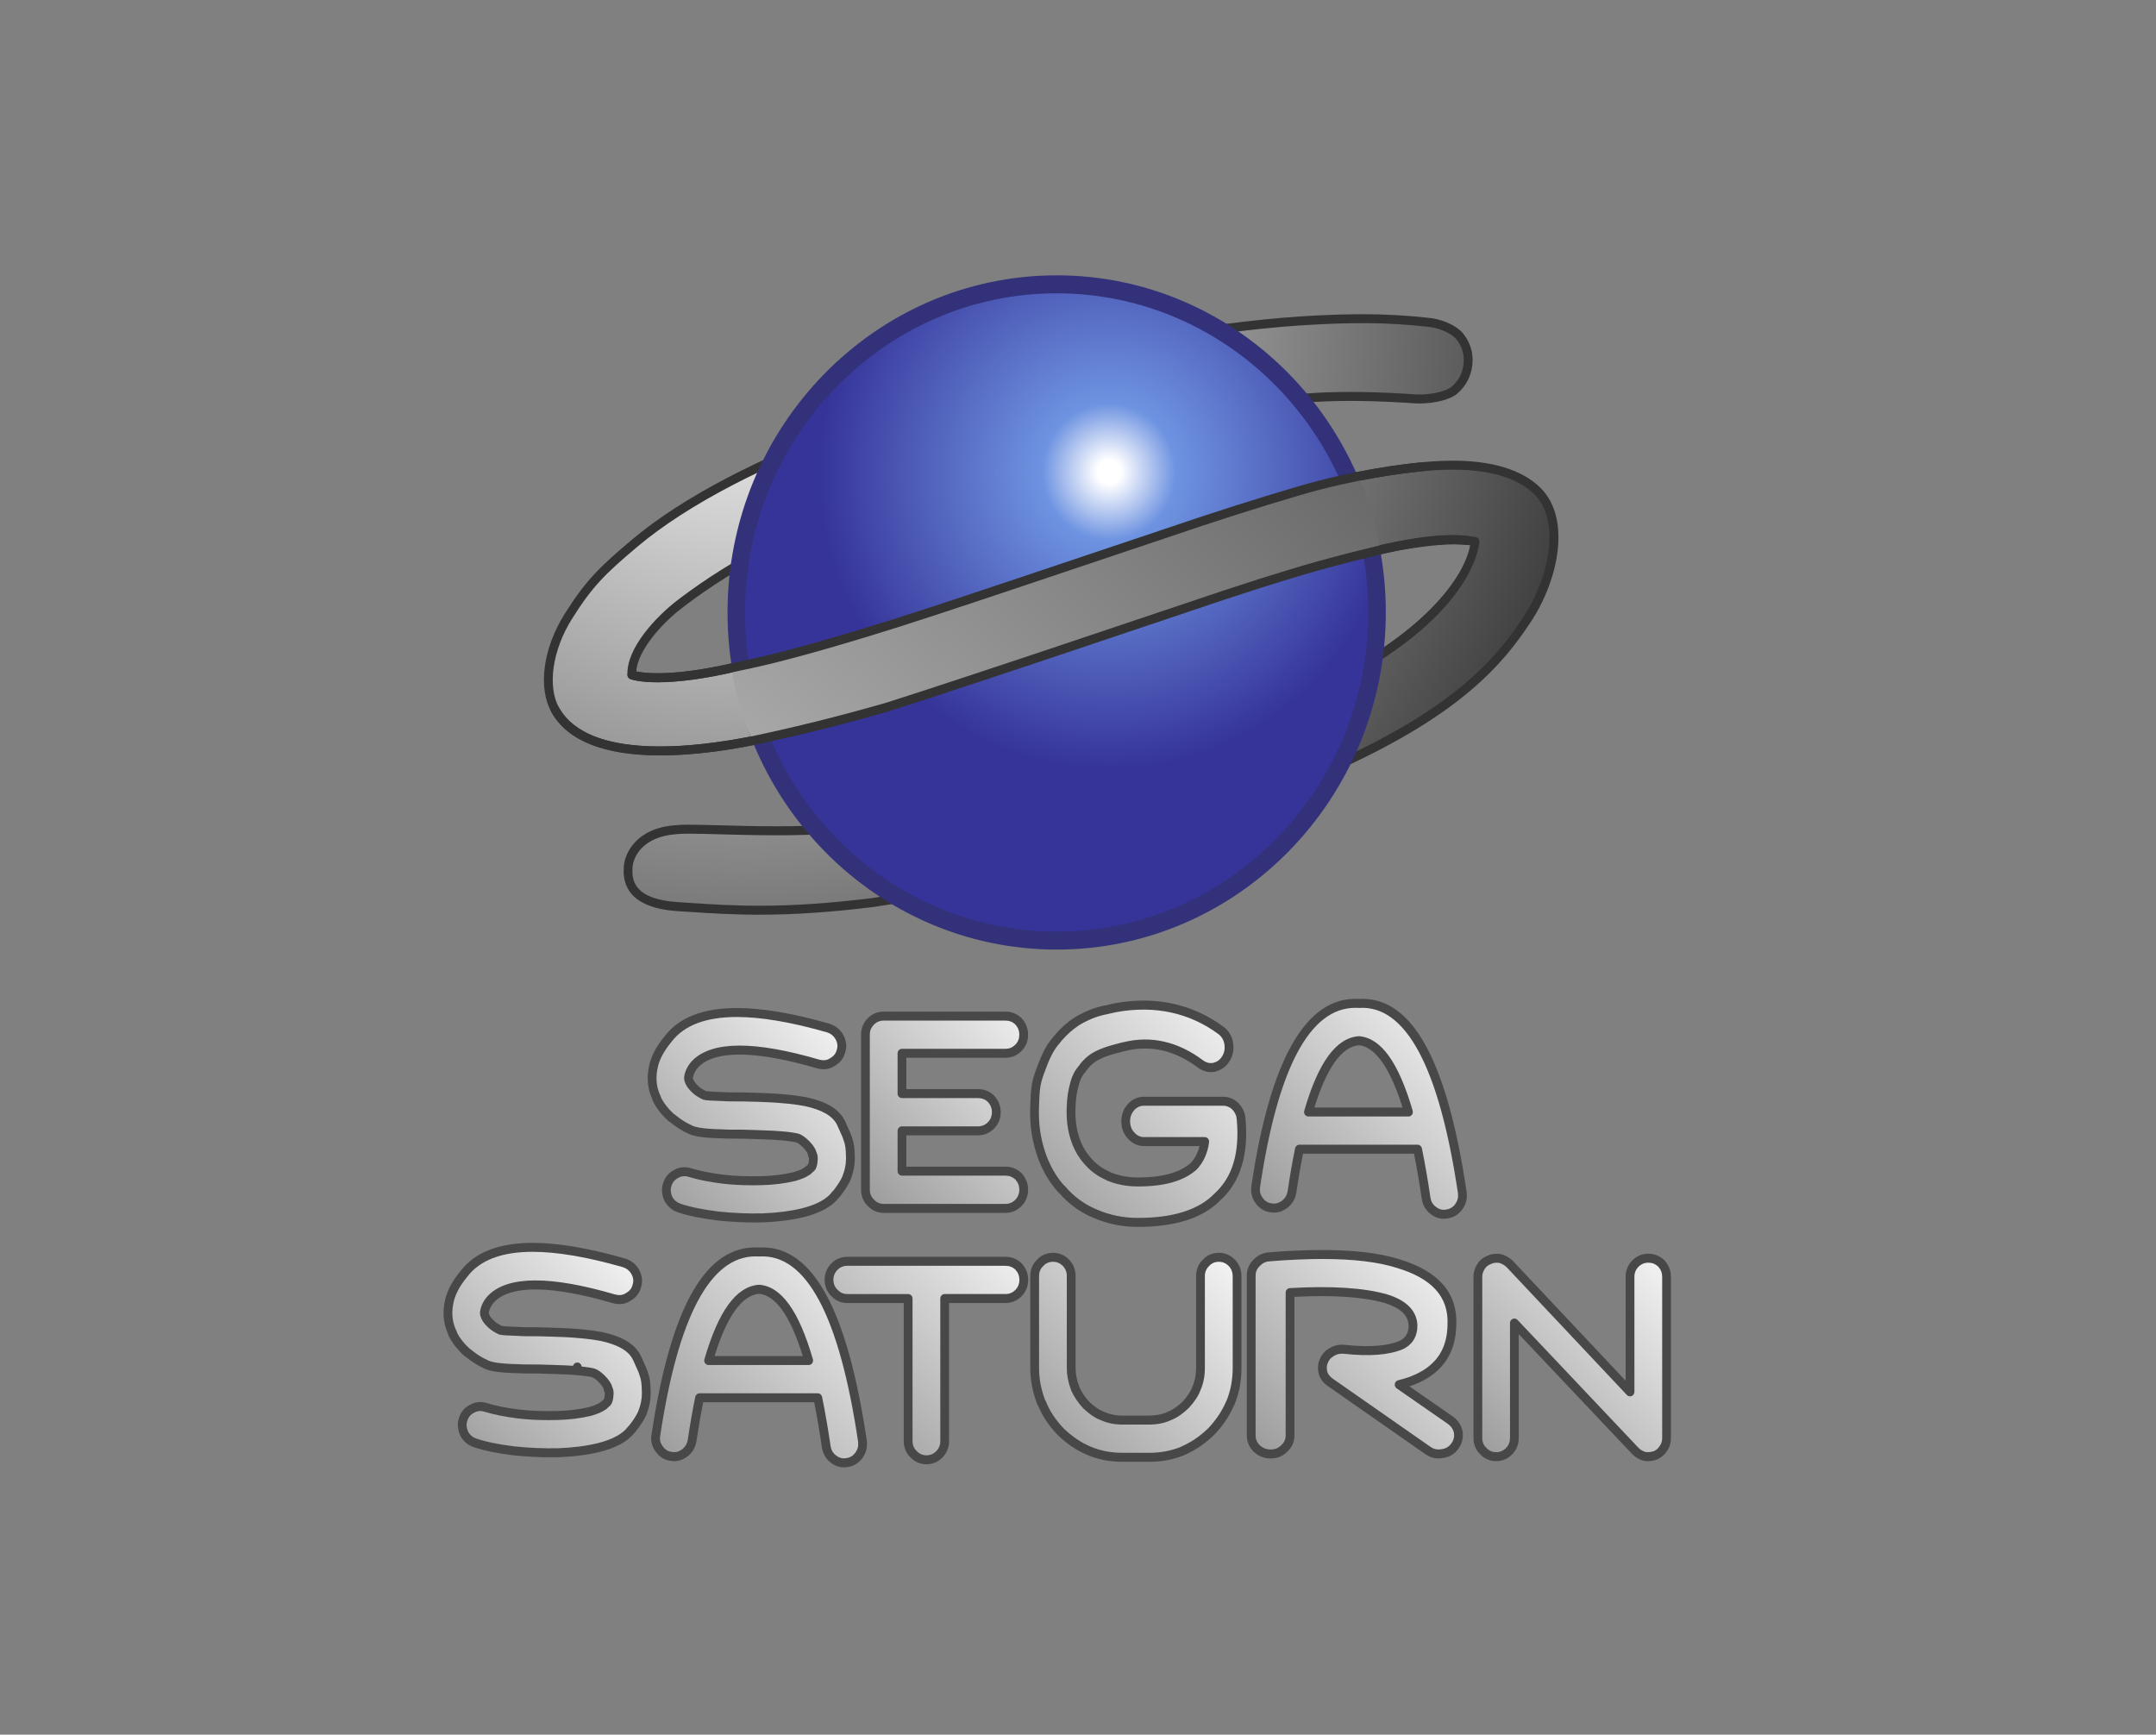 <?xml version="1.0" encoding="UTF-8" standalone="no"?>
<!-- Generator: Adobe Illustrator 16.0.3, SVG Export Plug-In . SVG Version: 6.00 Build 0)  -->

<svg
   xmlns:dc="http://purl.org/dc/elements/1.1/"
   xmlns:cc="http://creativecommons.org/ns#"
   xmlns:rdf="http://www.w3.org/1999/02/22-rdf-syntax-ns#"
   xmlns:svg="http://www.w3.org/2000/svg"
   xmlns="http://www.w3.org/2000/svg"
   xmlns:sodipodi="http://sodipodi.sourceforge.net/DTD/sodipodi-0.dtd"
   xmlns:inkscape="http://www.inkscape.org/namespaces/inkscape"
   version="1.1"
   x="0px"
   y="0px"
   width="218.322"
   height="175.671"
   viewBox="0 0 218.322 175.671"
   enable-background="new 0 0 210 200"
   xml:space="preserve"
   id="svg158"
   sodipodi:docname="saturn.svg"
   inkscape:version="0.92.4 (5da689c313, 2019-01-14)"><rect x="0" y="0" width="218.322" height="175.671" fill="#808080" stroke="none"/><defs
   id="defs162" /><sodipodi:namedview
   pagecolor="#ffffff"
   bordercolor="#666666"
   borderopacity="1"
   objecttolerance="10"
   gridtolerance="10"
   guidetolerance="10"
   inkscape:pageopacity="0"
   inkscape:pageshadow="2"
   inkscape:window-width="1487"
   inkscape:window-height="948"
   id="namedview160"
   showgrid="false"
   fit-margin-top="0"
   fit-margin-left="0"
   fit-margin-right="0"
   fit-margin-bottom="0"
   inkscape:zoom="1.18"
   inkscape:cx="-25.973795"
   inkscape:cy="95.145003"
   inkscape:window-x="95"
   inkscape:window-y="23"
   inkscape:window-maximized="0"
   inkscape:current-layer="svg158" />
<g
   id="Ebene_2_1_"
   transform="matrix(0.617,0,0,0.632,42.274,25.27)">
	
		<linearGradient
   id="SVGID_1_"
   gradientUnits="userSpaceOnUse"
   x1="38.648"
   y1="-351.041"
   x2="70.269"
   y2="-319.421"
   gradientTransform="matrix(1,0,0,-1,-0.135,-195.721)">
		<stop
   offset="0"
   style="stop-color:#999999"
   id="stop2" />
		<stop
   offset="0.98"
   style="stop-color:#F3F3F3"
   id="stop4" />
	</linearGradient>
	<path
   d="m 69.257,126.199 c -0.447,-0.744 -1.049,-1.191 -1.797,-1.439 -13.635,-3.826 -22.427,-3.277 -26.321,1.74 -1.4,1.641 -2.249,3.23 -2.499,4.869 -0.301,1.639 -0.101,3.18 0.647,4.672 h -0.05 c 0.551,1.141 1.399,2.184 2.499,3.129 h 0.05 c 0.899,0.744 1.847,1.342 2.946,1.84 0.748,0.396 2.499,0.645 5.294,0.693 0.551,0.051 1.6,0.051 3.197,0.051 1.399,0.051 2.499,0.051 3.297,0.1 h 0.05 c 2.499,0.051 5.033,0.293 5.846,0.545 0.809,0.254 2.233,1.728 2.344,2.39 0.115,0.655 0,0 0,0 0.15,0.396 0.301,0.502 0.158,1.508 -0.146,1.006 -0.455,0.826 -0.855,1.324 v -0.054 c -0.451,0.398 -1.199,0.695 -2.248,0.996 -1.497,0.351 -3.297,0.597 -5.395,0.646 -2.098,0.049 -4.196,0 -6.343,-0.248 -2.048,-0.25 -3.845,-0.6 -5.345,-1.045 -0.748,-0.246 -1.546,-0.197 -2.248,0.201 -0.748,0.348 -1.249,0.943 -1.497,1.738 -0.25,0.744 -0.15,1.539 0.197,2.283 0.401,0.694 1.002,1.19 1.75,1.442 1.797,0.594 3.945,0.989 6.443,1.291 2.449,0.248 4.843,0.348 7.242,0.297 2.599,-0.101 4.847,-0.396 6.694,-0.844 2.595,-0.648 4.396,-1.642 5.344,-2.933 h 0.05 c 0.798,-0.996 1.396,-1.893 1.747,-2.688 v -0.051 c 0.401,-0.99 0.601,-1.986 0.601,-3.027 v -0.102 c -0.05,-0.744 0.014,-1.834 -0.387,-2.879 -0.15,-0.545 -0.297,-0.847 -1.099,-2.582 -0.805,-1.73 -2.663,-2.838 -5.91,-3.531 h -0.05 c -1.597,-0.301 -3.895,-0.549 -6.841,-0.646 -0.848,-0.052 -1.998,-0.052 -3.497,-0.103 -1.497,0 -2.545,0 -3.097,-0.05 -1.597,-0.047 -2.646,-0.099 -3.046,-0.196 -0.551,-0.25 -1.049,-0.547 -1.45,-0.896 -0.447,-0.397 -0.798,-0.795 -0.999,-1.19 v -0.05 c -0.201,-0.297 -0.251,-0.646 -0.15,-0.996 0.15,-0.646 0.501,-1.338 1.149,-1.985 2.996,-2.881 9.69,-2.881 20.129,0.101 0.802,0.197 1.55,0.149 2.248,-0.297 0.752,-0.396 1.25,-0.994 1.45,-1.789 0.254,-0.741 0.154,-1.489 -0.248,-2.235 z"
   id="path7"
   inkscape:connector-curvature="0"
   style="fill:url(#SVGID_1_)" />
	
		<linearGradient
   id="SVGID_2_"
   gradientUnits="userSpaceOnUse"
   x1="4.554"
   y1="-389.258"
   x2="36.771"
   y2="-357.041"
   gradientTransform="matrix(1,0,0,-1,-0.135,-195.721)">
		<stop
   offset="0"
   style="stop-color:#999999"
   id="stop9" />
		<stop
   offset="0.98"
   style="stop-color:#F3F3F3"
   id="stop11" />
	</linearGradient>
	<path
   d="m 35.751,163.83 c -0.447,-0.744 -1.049,-1.191 -1.797,-1.439 -13.635,-3.826 -22.427,-3.279 -26.322,1.74 -1.399,1.639 -2.248,3.229 -2.499,4.869 -0.301,1.639 -0.1,3.178 0.648,4.67 h -0.05 c 0.551,1.143 1.4,2.184 2.499,3.129 h 0.05 c 0.898,0.744 1.847,1.342 2.946,1.84 0.748,0.398 2.499,0.646 5.294,0.695 0.552,0.049 1.601,0.049 3.197,0.049 1.4,0.051 2.499,0.051 3.297,0.102 h 0.05 c 2.499,0.052 5.033,0.293 5.846,0.543 0.809,0.257 2.234,1.729 2.345,2.392 0.115,0.658 0,0 0,0 0.15,0.396 0.301,0.5 0.157,1.506 -0.146,1.011 -0.455,0.828 -0.855,1.326 V 185.2 c -0.451,0.396 -1.2,0.69 -2.249,0.993 -1.496,0.349 -3.297,0.597 -5.395,0.646 -2.098,0.054 -4.195,0 -6.343,-0.246 -2.047,-0.25 -3.844,-0.598 -5.344,-1.045 -0.749,-0.248 -1.546,-0.194 -2.248,0.199 -0.749,0.351 -1.25,0.942 -1.497,1.737 -0.25,0.744 -0.15,1.539 0.197,2.283 0.401,0.695 1.002,1.193 1.75,1.443 1.797,0.594 3.945,0.992 6.444,1.293 2.448,0.246 4.843,0.348 7.242,0.297 2.599,-0.1 4.847,-0.398 6.694,-0.846 2.595,-0.648 4.396,-1.639 5.345,-2.932 h 0.05 c 0.798,-0.994 1.396,-1.892 1.747,-2.687 v -0.051 c 0.401,-0.992 0.602,-1.985 0.602,-3.029 v -0.1 c -0.05,-0.744 0.014,-1.832 -0.387,-2.88 -0.15,-0.545 -0.297,-0.846 -1.099,-2.579 -0.806,-1.732 -2.663,-2.841 -5.91,-3.533 h -0.05 c -1.597,-0.301 -3.895,-0.547 -6.841,-0.646 -0.849,-0.049 -1.998,-0.049 -3.498,-0.103 -1.496,0 -2.545,0 -3.096,-0.051 -1.597,-0.045 -2.646,-0.099 -3.046,-0.195 -0.552,-0.252 -1.049,-0.549 -1.45,-0.896 -0.448,-0.396 -0.798,-0.795 -0.999,-1.19 v -0.051 c -0.201,-0.298 -0.25,-0.646 -0.15,-0.994 0.15,-0.646 0.501,-1.34 1.149,-1.985 2.996,-2.884 9.69,-2.884 20.128,0.102 0.802,0.195 1.55,0.148 2.248,-0.299 0.752,-0.396 1.25,-0.996 1.45,-1.791 0.251,-0.742 0.151,-1.49 -0.25,-2.234 z"
   id="path14"
   inkscape:connector-curvature="0"
   style="fill:url(#SVGID_2_)" />
	
		<linearGradient
   id="SVGID_3_"
   gradientUnits="userSpaceOnUse"
   x1="72.241"
   y1="-348.364"
   x2="103.026"
   y2="-317.578"
   gradientTransform="matrix(1,0,0,-1,-0.135,-195.721)">
		<stop
   offset="0"
   style="stop-color:#999999"
   id="stop16" />
		<stop
   offset="0.98"
   style="stop-color:#F3F3F3"
   id="stop18" />
	</linearGradient>
	<path
   d="m 98.647,123.68 c -0.602,-0.547 -1.299,-0.846 -2.148,-0.846 H 76.517 c -0.798,0 -1.546,0.299 -2.098,0.846 -0.598,0.594 -0.898,1.293 -0.898,2.137 v 24.847 c 0,0.795 0.301,1.543 0.898,2.088 0.551,0.601 1.299,0.896 2.098,0.896 h 19.982 c 0.849,0 1.546,-0.297 2.148,-0.896 0.548,-0.545 0.849,-1.293 0.849,-2.088 0,-0.847 -0.301,-1.539 -0.849,-2.14 -0.602,-0.545 -1.299,-0.846 -2.148,-0.846 H 79.517 v -6.457 h 12.486 c 0.849,0 1.546,-0.297 2.148,-0.895 0.547,-0.549 0.849,-1.293 0.849,-2.088 0,-0.844 -0.301,-1.539 -0.849,-2.137 -0.602,-0.552 -1.299,-0.849 -2.148,-0.849 H 79.517 v -6.457 h 16.982 c 0.849,0 1.546,-0.301 2.148,-0.896 0.548,-0.549 0.849,-1.24 0.849,-2.088 0,-0.838 -0.301,-1.538 -0.849,-2.131 z"
   id="path21"
   inkscape:connector-curvature="0"
   style="fill:url(#SVGID_3_)" />
	
		<linearGradient
   id="SVGID_4_"
   gradientUnits="userSpaceOnUse"
   x1="101.514"
   y1="-351.625"
   x2="135.4"
   y2="-317.74"
   gradientTransform="matrix(1,0,0,-1,-0.135,-195.721)">
		<stop
   offset="0"
   style="stop-color:#999999"
   id="stop23" />
		<stop
   offset="0.98"
   style="stop-color:#F3F3F3"
   id="stop25" />
	</linearGradient>
	<path
   d="m 133.141,127.195 c -0.147,-0.863 -0.598,-1.563 -1.244,-2.047 -5.482,-3.938 -11.492,-4.687 -17.301,-3.666 -2.291,0.537 -3.033,0.483 -5.535,1.725 -2.498,1.236 -4.239,3.533 -4.239,3.533 -1.195,1.297 -1.843,2.879 -2.642,4.977 -0.799,2.098 -0.795,3.139 -0.895,5.727 -0.1,2.591 0.247,4.966 0.995,7.228 0.748,2.269 1.894,4.267 3.441,5.938 v -0.058 c 1.495,1.729 3.34,3.072 5.483,3.937 2.144,0.918 4.487,1.404 7.028,1.404 5.98,0 10.322,-1.353 13.014,-4.047 3.141,-2.75 4.436,-6.9 3.938,-12.455 -0.05,-0.863 -0.396,-1.515 -0.947,-2.104 -0.598,-0.541 -1.244,-0.812 -2.045,-0.812 H 119.23 c -0.795,0 -1.543,0.32 -2.098,0.916 -0.598,0.646 -0.896,1.398 -0.896,2.318 0,0.863 0.299,1.672 0.896,2.264 0.555,0.646 1.303,0.969 2.098,0.969 h 9.973 c -0.2,1.619 -0.85,2.972 -1.848,3.992 -1.943,1.672 -4.982,2.48 -9.121,2.48 -1.746,0 -3.393,-0.322 -4.836,-0.916 l -0.051,-0.053 c -1.298,-0.541 -2.393,-1.297 -3.342,-2.375 -0.945,-1.023 -1.646,-2.266 -2.094,-3.611 -0.498,-1.457 -0.698,-3.074 -0.646,-4.801 0.049,-1.832 0.25,-2.828 0.596,-4.066 0.252,-0.92 0.648,-1.672 1.197,-2.266 0,0 0.893,-1.385 2.396,-2.133 1.504,-0.752 2.592,-0.971 4.437,-1.457 h 0.051 c 4.39,-1.078 8.576,-0.162 12.615,2.803 0.695,0.486 1.443,0.646 2.238,0.486 0.801,-0.215 1.446,-0.648 1.896,-1.402 0.45,-0.699 0.6,-1.508 0.45,-2.428 z"
   id="path28"
   inkscape:connector-curvature="0"
   style="fill:url(#SVGID_4_)" />
	
		<linearGradient
   id="SVGID_5_"
   gradientUnits="userSpaceOnUse"
   x1="140.53"
   y1="-352.938"
   x2="173.705"
   y2="-319.764"
   gradientTransform="matrix(1,0,0,-1,-0.135,-195.721)">
		<stop
   offset="0"
   style="stop-color:#999999"
   id="stop30" />
		<stop
   offset="0.98"
   style="stop-color:#F3F3F3"
   id="stop32" />
	</linearGradient>
	<path
   d="m 170.887,153.406 c 0.5,-0.695 0.696,-1.389 0.598,-2.234 -3.146,-20.723 -8.789,-30.861 -16.98,-30.363 -8.188,-0.498 -13.886,9.293 -16.934,29.367 -0.102,0.795 0.052,1.541 0.553,2.189 0.498,0.693 1.146,1.09 1.945,1.191 0.801,0.146 1.549,-0.054 2.248,-0.552 0.647,-0.496 1.051,-1.141 1.199,-1.938 0.375,-2.493 0.787,-4.797 1.23,-6.907 h 0.016 19.377 c 0.504,2.389 0.973,5.021 1.402,7.897 0.15,0.795 0.501,1.443 1.199,1.941 0.646,0.498 1.398,0.693 2.197,0.543 0.799,-0.089 1.448,-0.485 1.95,-1.134 z M 146.23,138.203 c 2.186,-7.354 4.951,-11.162 8.271,-11.43 3.22,0.264 5.953,4.076 8.144,11.43 z"
   id="path35"
   inkscape:connector-curvature="0"
   style="fill:url(#SVGID_5_)" />
	
		<linearGradient
   id="SVGID_6_"
   gradientUnits="userSpaceOnUse"
   x1="41.659"
   y1="-393.193"
   x2="76.502"
   y2="-358.351"
   gradientTransform="matrix(1,0,0,-1,-0.135,-195.721)">
		<stop
   offset="0"
   style="stop-color:#999999"
   id="stop37" />
		<stop
   offset="0.98"
   style="stop-color:#F3F3F3"
   id="stop39" />
	</linearGradient>
	<path
   d="m 43.867,192.836 c 0.651,-0.498 1.052,-1.145 1.199,-1.939 0.379,-2.492 0.791,-4.797 1.231,-6.903 h 19.398 c 0.505,2.389 0.97,5.021 1.399,7.897 0.15,0.795 0.498,1.443 1.199,1.938 0.648,0.496 1.396,0.696 2.198,0.547 0.798,-0.101 1.446,-0.498 1.947,-1.142 0.498,-0.698 0.698,-1.395 0.598,-2.237 -3.146,-20.72 -8.792,-30.856 -16.982,-30.358 -8.19,-0.498 -13.835,9.293 -16.932,29.366 -0.15,0.795 0.05,1.539 0.548,2.187 0.501,0.697 1.149,1.096 1.951,1.19 0.85,0.149 1.547,-0.048 2.246,-0.546 z m 3.916,-14.809 c 2.188,-7.353 4.955,-11.158 8.273,-11.426 3.25,0.26 5.975,4.073 8.151,11.426 z"
   id="path42"
   inkscape:connector-curvature="0"
   style="fill:url(#SVGID_6_)" />
	
		<linearGradient
   id="SVGID_7_"
   gradientUnits="userSpaceOnUse"
   x1="65.561"
   y1="-385.356"
   x2="98.136"
   y2="-352.78"
   gradientTransform="matrix(1,0,0,-1,-0.135,-195.721)">
		<stop
   offset="0"
   style="stop-color:#999999"
   id="stop44" />
		<stop
   offset="0.98"
   style="stop-color:#F3F3F3"
   id="stop46" />
	</linearGradient>
	<path
   d="m 98.661,162.971 c -0.598,-0.545 -1.299,-0.844 -2.147,-0.844 H 70.542 c -0.802,0 -1.55,0.299 -2.101,0.844 -0.598,0.598 -0.898,1.293 -0.898,2.137 0,0.795 0.301,1.539 0.898,2.088 0.551,0.601 1.299,0.896 2.101,0.896 h 9.988 v 22.854 c 0,0.798 0.3,1.543 0.898,2.091 0.551,0.598 1.299,0.896 2.098,0.896 0.852,0 1.55,-0.299 2.147,-0.896 0.552,-0.548 0.853,-1.293 0.853,-2.091 V 168.09 h 9.987 c 0.848,0 1.55,-0.297 2.147,-0.895 0.551,-0.549 0.849,-1.293 0.849,-2.088 0.001,-0.843 -0.297,-1.539 -0.848,-2.136 z"
   id="path49"
   inkscape:connector-curvature="0"
   style="fill:url(#SVGID_7_)" />
	
		<linearGradient
   id="SVGID_8_"
   gradientUnits="userSpaceOnUse"
   x1="99.602"
   y1="-388.375"
   x2="132.537"
   y2="-355.441"
   gradientTransform="matrix(1,0,0,-1,-0.135,-195.721)">
		<stop
   offset="0"
   style="stop-color:#999999"
   id="stop51" />
		<stop
   offset="0.98"
   style="stop-color:#F3F3F3"
   id="stop53" />
	</linearGradient>
	<path
   d="m 133.656,162.377 c -0.598,-0.598 -1.297,-0.895 -2.147,-0.895 -0.799,0 -1.547,0.297 -2.098,0.895 -0.599,0.543 -0.899,1.291 -0.899,2.086 v 14.756 c 0,1.146 -0.199,2.238 -0.646,3.232 -0.4,1.041 -1.05,1.887 -1.802,2.682 -0.799,0.744 -1.646,1.393 -2.694,1.789 -0.998,0.447 -2.099,0.645 -3.247,0.645 h -4.445 c -1.148,0 -2.197,-0.194 -3.246,-0.645 -1.05,-0.396 -1.896,-1.045 -2.695,-1.789 -0.752,-0.795 -1.351,-1.641 -1.801,-2.635 v -0.047 c -0.396,-0.994 -0.646,-2.086 -0.646,-3.232 v -14.756 c 0,-0.795 -0.302,-1.543 -0.851,-2.086 -0.603,-0.598 -1.297,-0.895 -2.146,-0.895 -0.798,0 -1.55,0.297 -2.098,0.895 -0.602,0.543 -0.898,1.291 -0.898,2.086 v 14.756 c 0,1.941 0.397,3.777 1.099,5.566 h 0.05 c 0.698,1.74 1.747,3.229 3.046,4.572 1.347,1.291 2.847,2.334 4.593,3.082 1.751,0.744 3.599,1.092 5.597,1.092 h 4.444 c 1.998,0 3.847,-0.348 5.646,-1.092 h -0.051 c 1.746,-0.748 3.246,-1.791 4.598,-3.082 1.295,-1.344 2.346,-2.832 3.097,-4.572 v 0.051 c 0.748,-1.791 1.101,-3.627 1.101,-5.617 v -14.756 c -0.009,-0.795 -0.309,-1.543 -0.861,-2.086 z"
   id="path56"
   inkscape:connector-curvature="0"
   style="fill:url(#SVGID_8_)" />
	
		<linearGradient
   id="SVGID_9_"
   gradientUnits="userSpaceOnUse"
   x1="137.097"
   y1="-389.829"
   x2="170.267"
   y2="-356.659"
   gradientTransform="matrix(1,0,0,-1,-0.135,-195.721)">
		<stop
   offset="0"
   style="stop-color:#999999"
   id="stop58" />
		<stop
   offset="0.98"
   style="stop-color:#F3F3F3"
   id="stop60" />
	</linearGradient>
	<path
   d="m 137.684,162.406 c -0.529,0.543 -0.849,1.184 -0.849,1.971 v 25.664 c 0,0.787 0.319,1.527 0.901,2.072 0.639,0.59 1.437,0.887 2.285,0.887 0.902,0 1.646,-0.297 2.23,-0.887 0.641,-0.545 0.956,-1.285 0.956,-2.072 v -22.9 c 6.854,-0.393 12.108,-0.047 15.772,0.988 2.763,0.838 4.25,2.219 4.406,4.145 0.055,1.529 -0.582,2.617 -1.91,3.261 -2.127,0.889 -5.26,1.135 -9.398,0.688 -0.744,-0.051 -1.383,0.051 -2.021,0.443 -0.638,0.344 -1.063,0.838 -1.328,1.482 -0.266,0.592 -0.266,1.229 -0.104,1.873 0.211,0.645 0.64,1.135 1.224,1.528 l 15.937,10.857 c 0.69,0.487 1.485,0.688 2.338,0.541 0.901,-0.101 1.593,-0.494 2.123,-1.188 0.479,-0.641 0.69,-1.381 0.587,-2.17 -0.161,-0.84 -0.587,-1.479 -1.277,-1.975 l -8.445,-5.725 c 1.224,-0.293 2.283,-0.644 3.188,-1.084 3.612,-1.683 5.42,-4.539 5.476,-8.539 0.211,-4.734 -2.766,-7.992 -8.815,-9.771 -4.729,-1.479 -11.796,-1.826 -21.196,-1.084 -0.802,0.056 -1.493,0.4 -2.08,0.995 z"
   id="path63"
   inkscape:connector-curvature="0"
   style="fill:url(#SVGID_9_)" />
	
		<linearGradient
   id="SVGID_10_"
   gradientUnits="userSpaceOnUse"
   x1="173.346"
   y1="-389.562"
   x2="205.561"
   y2="-357.347"
   gradientTransform="matrix(1,0,0,-1,-0.135,-195.721)">
		<stop
   offset="0"
   style="stop-color:#999999"
   id="stop65" />
		<stop
   offset="0.98"
   style="stop-color:#F3F3F3"
   id="stop67" />
	</linearGradient>
	<path
   d="m 174.58,162.92 c -0.352,0.498 -0.548,1.047 -0.548,1.689 v 25.84 c 0,0.797 0.297,1.543 0.897,2.086 0.549,0.598 1.297,0.895 2.098,0.895 0.85,0 1.547,-0.297 2.146,-0.895 0.55,-0.543 0.851,-1.289 0.851,-2.086 v -18.432 l 19.828,20.471 c 0.451,0.445 0.946,0.746 1.551,0.893 0.598,0.1 1.146,0.049 1.746,-0.146 0.552,-0.252 0.998,-0.598 1.351,-1.143 0.351,-0.498 0.501,-1.045 0.501,-1.643 v -25.84 c 0,-0.844 -0.301,-1.539 -0.854,-2.137 -0.599,-0.543 -1.295,-0.847 -2.146,-0.847 -0.798,0 -1.546,0.304 -2.098,0.847 -0.598,0.598 -0.898,1.293 -0.898,2.137 v 18.436 l -19.777,-20.521 c -0.451,-0.396 -0.949,-0.692 -1.551,-0.846 -0.598,-0.096 -1.199,-0.049 -1.746,0.201 -0.553,0.197 -1.05,0.547 -1.351,1.041 z"
   id="path70"
   inkscape:connector-curvature="0"
   style="fill:url(#SVGID_10_)" />
</g>
<g
   id="Ebene_1"
   transform="matrix(0.617,0,0,0.632,42.274,25.27)">
	<title
   id="title73">Sega Saturn Logo</title>
	
		<radialGradient
   id="SVGID_11_"
   cx="53.545"
   cy="190.996"
   r="186.552"
   gradientTransform="matrix(1,0,0,-1,-0.045,199.76)"
   gradientUnits="userSpaceOnUse">
		<stop
   offset="0"
   style="stop-color:#FFFFFF"
   id="stop75" />
		<stop
   offset="1"
   style="stop-color:#000000"
   id="stop77" />
	</radialGradient>
	<path
   d="m 42.914,56.914 c 3.523,-2.664 8.559,-5.978 14.33,-8.867 5.774,-3.093 12.271,-5.875 19.488,-8.659 v 0.104 c 7.113,-2.681 14.638,-5.155 22.474,-7.32 7.94,-2.27 15.772,-4.124 23.608,-5.463 7.938,-1.546 15.564,-2.477 22.785,-2.889 7.424,-0.619 15.885,-0.042 18.018,0.104 2.133,0.146 5.178,-0.308 6.517,-1.339 1.343,-1.134 2.062,-2.477 2.269,-4.124 0.207,-1.754 -0.309,-3.3 -1.338,-4.539 -1.135,-1.339 -3.607,-2.162 -5.258,-2.266 -6.601,-0.723 -12.888,-0.723 -21.031,-0.208 -7.633,0.516 -15.674,1.546 -24.229,3.093 -8.146,1.443 -16.395,3.404 -24.642,5.67 -8.248,2.27 -16.08,4.847 -23.504,7.628 -7.732,2.993 -16.088,6.778 -20.827,9.178 -4.739,2.4 -10.844,5.846 -16.004,10.102 -5.16,4.256 -7.345,6.29 -10.801,11.648 -3.456,5.358 -4.25,11.431 -2.121,15.07 5.478,9.365 25.01,6.296 32.434,4.853 5.978,-1.235 13.298,-2.914 22.062,-5.386 6.39,-1.958 14.537,-4.535 24.432,-7.836 l 24.537,-8.04 c 8.969,-2.989 16.287,-5.259 21.96,-6.805 6.907,-2.062 19.178,-4.985 25.491,-3.841 -0.315,3.957 -5.229,14.552 -27.146,24.356 -8.146,3.712 -17.215,7.116 -27.217,10.413 H 119.1 c -7.729,2.474 -15.667,4.64 -23.813,6.598 -7.939,1.858 -15.364,3.197 -22.477,4.332 l 0.104,-0.104 c -11.187,1.561 -27.276,0.172 -30.454,0.588 -6.292,0.401 -7.823,4.363 -7.89,6.083 -0.067,1.712 -0.152,5.733 8.228,6.253 8.38,0.52 16.205,1.215 31.87,-0.656 9.722,-1.433 15.257,-2.576 23.401,-4.432 h 0.104 c 8.456,-2.062 16.703,-4.332 24.744,-6.909 10.517,-3.297 20.104,-7.009 28.658,-10.925 19.233,-8.627 26.157,-16.514 30.666,-23.292 4.509,-6.778 6.151,-16.094 1.476,-20.469 -5.357,-5.012 -15.549,-4.117 -19.05,-3.784 -5.002,0.477 -12.472,1.669 -19.996,3.832 -5.772,1.65 -13.198,3.919 -22.478,7.013 l -24.535,8.04 c -9.794,3.197 -17.734,5.774 -24.02,7.628 -8.352,2.478 -15.26,4.332 -21.035,5.466 C 39.42,69.848 35.181,68.15 35.181,68.15 35,64.375 39.391,59.578 42.914,56.914 Z"
   id="path80"
   inkscape:connector-curvature="0"
   style="fill:url(#SVGID_11_)" />
	<path
   d="m 56.123,106.589 c -4.398,0 -8.139,-0.237 -11.755,-0.468 l -1.614,-0.102 c -9.154,-0.567 -8.965,-5.41 -8.903,-7 0.084,-2.159 1.983,-6.354 8.563,-6.773 0.41,-0.055 1.1,-0.083 2.123,-0.083 1.301,0 3.019,0.045 5.01,0.098 2.667,0.07 5.984,0.158 9.377,0.158 5.704,0 10.247,-0.247 13.89,-0.755 0.117,-0.016 0.231,-0.003 0.337,0.033 8.284,-1.33 15.277,-2.683 21.972,-4.25 8.621,-2.072 16.395,-4.226 23.757,-6.583 0.067,-0.021 0.138,-0.033 0.207,-0.034 10.552,-3.481 19.396,-6.867 27.034,-10.348 19.393,-8.675 25.777,-18.283 26.639,-23.096 -0.746,-0.094 -1.594,-0.142 -2.523,-0.142 -6.143,0 -15.368,2.101 -21.957,4.068 -5.611,1.529 -12.986,3.815 -21.938,6.798 L 101.8,66.152 c -8.539,2.849 -16.765,5.487 -24.445,7.841 -7.42,2.093 -14.653,3.858 -22.127,5.402 -5.704,1.109 -10.877,1.67 -15.384,1.67 -9.158,0 -15.153,-2.31 -17.817,-6.865 -2.295,-3.923 -1.437,-10.282 2.138,-15.823 3.505,-5.435 5.787,-7.556 10.948,-11.813 4.203,-3.467 9.632,-6.895 16.137,-10.189 4.52,-2.289 12.985,-6.146 20.892,-9.207 7.77,-2.91 15.698,-5.483 23.573,-7.651 9.016,-2.478 17.098,-4.337 24.707,-5.685 8.674,-1.568 16.626,-2.583 24.307,-3.102 3.887,-0.246 7.246,-0.365 10.271,-0.365 3.788,0 7.35,0.188 10.887,0.576 1.823,0.114 4.475,1.036 5.729,2.516 1.207,1.453 1.726,3.211 1.504,5.089 -0.232,1.855 -1.057,3.355 -2.52,4.59 -1.584,1.221 -4.847,1.658 -7.029,1.507 -1.385,-0.095 -5.592,-0.383 -10.432,-0.383 -2.748,0 -5.265,0.094 -7.479,0.278 -7.449,0.426 -15.083,1.394 -22.707,2.878 -7.516,1.285 -15.213,3.066 -23.548,5.449 -7.573,2.092 -15.113,4.548 -22.418,7.302 -0.118,0.044 -0.245,0.058 -0.366,0.038 -7.889,3.054 -13.946,5.752 -19.036,8.478 -6.67,3.34 -11.781,6.951 -14.236,8.807 -3.511,2.655 -7.212,6.863 -7.441,10.116 0.567,0.125 1.689,0.299 3.514,0.299 3.475,0 7.856,-0.604 13.021,-1.792 5.342,-1.049 11.809,-2.73 20.992,-5.455 6.249,-1.843 14.224,-4.431 24.001,-7.623 l 24.535,-8.039 c 8.205,-2.736 15.777,-5.099 22.504,-7.021 9.102,-2.616 17.105,-3.568 20.125,-3.856 0.971,-0.092 2.986,-0.284 5.303,-0.284 6.474,0 11.287,1.433 14.309,4.259 5.148,4.818 3.139,14.619 -1.368,21.394 -4.756,7.149 -11.8,14.951 -30.971,23.55 -8.944,4.095 -18.614,7.782 -28.737,10.956 -7.697,2.467 -15.809,4.731 -24.79,6.921 -0.056,0.015 -0.113,0.021 -0.17,0.021 H 98.15 c -8.423,1.92 -13.816,3.017 -23.377,4.424 -7.044,0.838 -12.964,1.229 -18.65,1.229 z M 44.537,93.603 c -0.946,0 -1.595,0.025 -1.984,0.076 -5.603,0.359 -7.197,3.687 -7.264,5.397 -0.063,1.631 -0.196,5.025 7.553,5.506 l 1.616,0.104 c 3.594,0.229 7.311,0.465 11.664,0.465 5.628,0 11.494,-0.389 18.46,-1.221 9.524,-1.402 14.896,-2.498 23.326,-4.419 0.053,-0.012 0.106,-0.018 0.16,-0.018 h 0.018 c 8.915,-2.175 16.965,-4.424 24.611,-6.874 10.07,-3.158 19.684,-6.822 28.578,-10.895 18.844,-8.452 25.729,-16.066 30.365,-23.036 4.237,-6.37 5.988,-15.422 1.584,-19.544 -2.746,-2.568 -7.229,-3.871 -13.324,-3.871 -2.248,0 -4.219,0.188 -5.166,0.278 -2.979,0.284 -10.879,1.224 -19.864,3.807 -6.707,1.917 -14.261,4.273 -22.449,7.004 l -24.539,8.041 c -9.789,3.196 -17.774,5.787 -24.041,7.635 -9.227,2.738 -15.735,4.429 -21.1,5.482 -5.248,1.208 -9.738,1.824 -13.321,1.824 -3.107,0 -4.373,-0.471 -4.507,-0.525 -0.261,-0.105 -0.438,-0.353 -0.451,-0.634 -0.211,-4.404 4.94,-9.518 8.018,-11.845 2.494,-1.886 7.686,-5.555 14.442,-8.937 5.205,-2.788 11.423,-5.551 19.551,-8.687 0.123,-0.047 0.254,-0.059 0.378,-0.038 7.229,-2.712 14.683,-5.134 22.163,-7.2 8.38,-2.396 16.126,-4.188 23.679,-5.479 7.672,-1.494 15.369,-2.47 22.865,-2.898 2.233,-0.187 4.789,-0.282 7.578,-0.282 4.889,0 9.135,0.291 10.528,0.386 0.245,0.017 0.502,0.025 0.769,0.025 2.133,0 4.346,-0.511 5.26,-1.216 1.164,-0.984 1.807,-2.148 1.994,-3.644 0.174,-1.471 -0.232,-2.853 -1.178,-3.989 -0.943,-1.113 -3.201,-1.91 -4.748,-2.007 -6.389,-0.699 -12.219,-0.761 -20.941,-0.208 -7.623,0.515 -15.522,1.523 -24.146,3.083 -7.567,1.34 -15.606,3.19 -24.579,5.656 -7.833,2.156 -15.72,4.715 -23.442,7.608 -7.854,3.04 -16.265,6.873 -20.754,9.146 -6.41,3.246 -11.75,6.616 -15.872,10.016 -5.14,4.24 -7.243,6.195 -10.654,11.482 -3.236,5.017 -4.101,10.903 -2.104,14.316 2.388,4.082 7.964,6.152 16.574,6.152 4.415,0 9.495,-0.552 15.101,-1.642 7.432,-1.535 14.632,-3.292 22.004,-5.372 7.654,-2.346 15.868,-4.98 24.399,-7.827 l 24.541,-8.041 c 8.973,-2.99 16.375,-5.284 21.995,-6.815 3.228,-0.963 14.429,-4.123 22.353,-4.123 1.311,0 2.474,0.09 3.457,0.269 0.363,0.066 0.619,0.397 0.59,0.766 -0.106,1.34 -1.788,13.422 -27.568,24.956 -7.709,3.513 -16.636,6.929 -27.285,10.439 -0.07,0.023 -0.143,0.036 -0.217,0.036 -7.365,2.355 -15.138,4.507 -23.756,6.579 -6.855,1.604 -14.014,2.984 -22.532,4.343 -0.126,0.022 -0.256,0.006 -0.373,-0.039 -3.628,0.475 -8.093,0.707 -13.626,0.707 -3.412,0 -6.741,-0.088 -9.416,-0.159 -1.977,-0.054 -3.682,-0.099 -4.973,-0.099 z"
   id="path82"
   inkscape:connector-curvature="0"
   style="fill:#333333" />
	<g
   id="Ebene_2">
		<g
   id="g97">
			
				<radialGradient
   id="SVGID_12_"
   cx="113.673"
   cy="826.591"
   r="47.611"
   gradientTransform="translate(-0.18,-790.961)"
   gradientUnits="userSpaceOnUse">
				<stop
   offset="0.04"
   style="stop-color:#FFFFFF"
   id="stop84" />
				<stop
   offset="0.04"
   style="stop-color:#FFFFFF"
   id="stop86" />
				<stop
   offset="0.23"
   style="stop-color:#6E93E1"
   id="stop88" />
				<stop
   offset="1"
   style="stop-color:#363499"
   id="stop90" />
			</radialGradient>
			<circle
   cx="104.906"
   cy="58.155"
   r="52.579"
   id="circle93"
   style="fill:url(#SVGID_12_)" />
			<path
   d="m 104.906,112.175 c -29.786,0 -54.019,-24.233 -54.019,-54.02 0,-29.787 24.233,-54.02 54.019,-54.02 29.786,0 54.019,24.233 54.019,54.02 0,29.786 -24.234,54.02 -54.019,54.02 z m 0,-105.159 c -28.198,0 -51.139,22.941 -51.139,51.139 0,28.198 22.941,51.139 51.139,51.139 28.198,0 51.138,-22.94 51.138,-51.139 0,-28.199 -22.94,-51.139 -51.138,-51.139 z"
   id="path95"
   inkscape:connector-curvature="0"
   style="fill:#33317a" />
		</g>
	</g>
	<g
   id="Ebene_4">
		
			<radialGradient
   id="SVGID_13_"
   cx="-29.788"
   cy="587.406"
   r="412.48"
   gradientTransform="translate(-0.09,-395.481)"
   gradientUnits="userSpaceOnUse">
			<stop
   offset="0"
   style="stop-color:#FFFFFF"
   id="stop100" />
			<stop
   offset="1"
   style="stop-color:#000000"
   id="stop102" />
		</radialGradient>
		<path
   d="m 55.082,78.69 c 5.978,-1.235 13.298,-2.914 22.062,-5.386 6.39,-1.958 24.432,-7.836 24.432,-7.836 l 24.537,-8.04 c 8.969,-2.989 16.287,-5.259 21.96,-6.805 0,0 8.483,-2.234 9.926,-2.492 -0.515,-5.353 -3.589,-11.787 -3.589,-11.787 -3.098,0.599 -6.413,1.365 -9.739,2.321 -5.772,1.65 -13.198,3.919 -22.478,7.013 l -24.535,8.04 c -9.794,3.197 -17.734,5.774 -24.02,7.628 -12.947,4.036 -21.755,5.629 -22.104,5.706 0,10e-4 1.168,7.67 3.548,11.638 z"
   id="path105"
   inkscape:connector-curvature="0"
   style="fill:url(#SVGID_13_)" />
	</g>
	<g
   id="Ebene_3">
		<g
   id="g110">
			<path
   d="m 39.426,69.342 c -3.138,0 -4.417,-0.485 -4.513,-0.524 -0.369,-0.148 -0.549,-0.567 -0.401,-0.936 0.148,-0.37 0.568,-0.549 0.936,-0.401 0.036,0.012 4.316,1.547 16.993,-1.37 5.342,-1.049 11.809,-2.73 20.992,-5.455 6.249,-1.843 14.224,-4.431 24.001,-7.623 l 24.534,-8.039 c 8.206,-2.736 15.778,-5.099 22.505,-7.021 9.102,-2.616 17.105,-3.568 20.125,-3.856 0.391,-0.031 0.748,0.252 0.785,0.648 0.038,0.396 -0.253,0.748 -0.648,0.785 -2.979,0.284 -10.879,1.224 -19.864,3.807 -6.707,1.917 -14.261,4.273 -22.449,7.004 l -24.539,8.041 c -9.789,3.196 -17.774,5.787 -24.041,7.635 -9.227,2.738 -15.735,4.429 -21.1,5.482 -6.237,1.437 -10.516,1.823 -13.316,1.823 z"
   id="path108"
   inkscape:connector-curvature="0"
   style="fill:#333333" />
		</g>
		<g
   id="g114">
			<path
   d="m 39.918,81.042 c -7.537,0 -14.805,-1.564 -17.892,-6.842 -0.201,-0.343 -0.085,-0.785 0.258,-0.985 0.342,-0.201 0.784,-0.085 0.985,0.258 4.874,8.334 21.937,6.402 31.675,4.51 7.432,-1.536 14.632,-3.293 22.004,-5.372 6.295,-1.929 24.224,-7.77 24.404,-7.828 l 24.537,-8.04 c 8.973,-2.99 16.373,-5.284 21.994,-6.815 0.028,-0.008 3.463,-0.971 9.95,-2.498 6.103,-1.437 11.112,-1.967 14.485,-1.534 0.396,0.051 0.674,0.412 0.623,0.806 -0.051,0.394 -0.41,0.673 -0.807,0.623 -2.234,-0.289 -6.472,-0.259 -13.973,1.506 -6.453,1.519 -9.862,2.475 -9.896,2.484 -5.602,1.526 -12.977,3.812 -21.928,6.795 L 101.8,66.152 c -0.182,0.059 -18.122,5.903 -24.445,7.841 -7.42,2.093 -14.653,3.858 -22.127,5.402 -4.251,0.826 -9.852,1.647 -15.31,1.647 z"
   id="path112"
   inkscape:connector-curvature="0"
   style="fill:#333333" />
		</g>
	</g>
	<g
   id="g119">
		<path
   d="m 55.403,155.901 c -2.021,0 -4.016,-0.103 -6.099,-0.313 -2.789,-0.337 -4.881,-0.758 -6.596,-1.324 -0.917,-0.309 -1.659,-0.919 -2.147,-1.766 -0.475,-1.013 -0.554,-1.986 -0.256,-2.873 0.306,-0.981 0.957,-1.734 1.876,-2.162 0.767,-0.44 1.812,-0.551 2.776,-0.231 1.431,0.424 3.19,0.768 5.208,1.014 1.919,0.222 4.031,0.294 6.238,0.243 1.896,-0.045 3.662,-0.256 5.248,-0.628 1.005,-0.289 1.612,-0.549 1.936,-0.835 0.041,-0.036 0.085,-0.066 0.131,-0.092 0.098,-0.093 0.187,-0.16 0.259,-0.216 0.135,-0.103 0.171,-0.13 0.229,-0.526 0.048,-0.336 0.058,-0.526 0.045,-0.66 -0.017,-0.021 -0.032,-0.042 -0.046,-0.064 v 0 c -0.001,0 -0.001,-0.002 -0.001,-0.002 0,0 0,-0.001 -10e-4,-0.001 0,0 0,0 0,-0.001 0,0 -0.001,-0.001 -0.001,-0.001 0,-0.001 0,-0.001 0,-0.001 v -10e-4 c 0,0 0,0 0,-0.001 0,0 0,0 0,-0.001 0,0 0,0 0,0 -0.047,-0.076 -0.081,-0.162 -0.097,-0.255 l -0.049,-0.275 c -10e-4,-0.008 -0.002,-0.016 -0.004,-0.022 -0.091,-0.377 -1.257,-1.635 -1.849,-1.821 -0.658,-0.204 -3.005,-0.458 -5.645,-0.512 -0.516,-0.027 -1.046,-0.039 -1.667,-0.054 -0.504,-0.011 -1.068,-0.023 -1.691,-0.046 -1.581,0.004 -2.653,0.001 -3.237,-0.054 -2.836,-0.048 -4.674,-0.302 -5.565,-0.774 -1.049,-0.474 -2.027,-1.077 -2.95,-1.824 -0.067,-0.027 -0.129,-0.063 -0.178,-0.105 -1.196,-1.027 -2.097,-2.159 -2.678,-3.361 -0.038,-0.079 -0.061,-0.163 -0.068,-0.247 -0.713,-1.545 -0.906,-3.14 -0.588,-4.868 0.26,-1.706 1.131,-3.416 2.659,-5.207 2.307,-2.974 6.292,-4.494 11.822,-4.494 4.134,0 9.262,0.851 15.241,2.528 0.986,0.326 1.702,0.899 2.22,1.762 0.527,0.977 0.626,1.922 0.312,2.839 -0.229,0.92 -0.855,1.698 -1.796,2.193 -0.488,0.314 -1.089,0.49 -1.734,0.49 v 0 c -0.323,0 -0.666,-0.045 -1.021,-0.132 -10.054,-2.871 -16.683,-2.95 -19.458,-0.281 -0.487,0.487 -0.81,1.039 -0.947,1.63 -0.052,0.184 -0.034,0.313 0.045,0.429 0.048,0.072 0.083,0.151 0.104,0.234 0.156,0.26 0.417,0.554 0.777,0.874 0.307,0.267 0.712,0.519 1.201,0.747 0.505,0.095 2.128,0.143 2.837,0.163 0.563,0.05 1.618,0.05 3.076,0.05 0.66,0.021 1.232,0.034 1.745,0.045 0.706,0.016 1.302,0.028 1.796,0.059 2.696,0.089 5.08,0.313 6.878,0.648 0.043,0.002 0.09,0.007 0.119,0.013 3.472,0.741 5.51,1.991 6.412,3.932 l 0.154,0.333 c 0.688,1.486 0.831,1.796 0.987,2.361 0.337,0.87 0.367,1.792 0.391,2.531 0.005,0.176 0.01,0.341 0.021,0.49 l 0.002,0.15 c 0,1.101 -0.202,2.151 -0.618,3.207 -0.01,0.06 -0.025,0.117 -0.045,0.162 -0.361,0.817 -0.964,1.748 -1.844,2.847 -0.048,0.06 -0.104,0.11 -0.166,0.151 -1.081,1.35 -2.969,2.368 -5.616,3.029 -1.953,0.475 -4.253,0.765 -6.84,0.865 -0.426,0.008 -0.837,0.012 -1.247,0.012 z m -11.589,-7.416 c -0.346,0 -0.674,0.087 -0.975,0.258 -0.609,0.286 -0.973,0.711 -1.165,1.327 -0.229,0.683 -0.038,1.335 0.162,1.764 0.287,0.491 0.743,0.868 1.328,1.064 1.618,0.535 3.621,0.936 6.299,1.259 2.429,0.245 4.769,0.344 7.141,0.292 2.479,-0.096 4.684,-0.373 6.539,-0.823 2.421,-0.605 4.083,-1.5 4.934,-2.659 0.053,-0.073 0.119,-0.134 0.192,-0.181 0.698,-0.887 1.186,-1.635 1.483,-2.278 0.009,-0.046 0.02,-0.089 0.034,-0.124 0.369,-0.911 0.548,-1.813 0.548,-2.757 v -0.102 c -0.009,-0.117 -0.015,-0.299 -0.021,-0.492 -0.021,-0.665 -0.045,-1.419 -0.318,-2.129 -0.143,-0.505 -0.257,-0.758 -0.927,-2.206 l -0.153,-0.332 c -0.691,-1.485 -2.391,-2.477 -5.347,-3.116 -0.035,-0.002 -0.07,-0.005 -0.093,-0.009 -1.208,-0.229 -3.358,-0.523 -6.731,-0.635 -0.499,-0.03 -1.076,-0.043 -1.759,-0.058 -0.519,-0.011 -1.097,-0.023 -1.738,-0.045 -1.521,0.006 -2.553,0.001 -3.137,-0.053 -1.894,-0.054 -2.73,-0.11 -3.152,-0.214 -0.043,-0.011 -0.086,-0.025 -0.126,-0.044 -0.646,-0.293 -1.193,-0.632 -1.625,-1.008 -0.558,-0.496 -0.938,-0.955 -1.168,-1.407 -0.022,-0.044 -0.039,-0.089 -0.052,-0.135 -0.238,-0.438 -0.291,-0.941 -0.148,-1.438 0.19,-0.821 0.642,-1.606 1.333,-2.296 3.239,-3.114 10.182,-3.124 20.835,-0.082 0.604,0.147 1.18,0.097 1.663,-0.211 0.636,-0.338 0.992,-0.772 1.139,-1.358 0.199,-0.587 0.133,-1.13 -0.184,-1.717 -0.321,-0.534 -0.768,-0.892 -1.39,-1.098 -5.82,-1.633 -10.817,-2.466 -14.82,-2.466 -5.062,0 -8.664,1.334 -10.705,3.964 -1.371,1.606 -2.134,3.082 -2.356,4.536 -0.28,1.527 -0.09,2.907 0.579,4.241 0.039,0.076 0.063,0.158 0.072,0.241 0.477,0.901 1.178,1.762 2.087,2.563 0.058,0.024 0.112,0.056 0.155,0.092 0.869,0.72 1.754,1.271 2.784,1.738 0.421,0.222 1.573,0.569 5.009,0.63 0.572,0.051 1.611,0.051 3.185,0.051 0.642,0.022 1.199,0.035 1.697,0.046 0.643,0.015 1.191,0.027 1.644,0.055 2.572,0.051 5.171,0.299 6.065,0.576 0.948,0.298 2.567,1.847 2.82,2.863 l 0.041,0.098 c 0.175,0.408 0.279,0.749 0.141,1.726 -0.131,0.906 -0.431,1.2 -0.78,1.466 -0.09,0.068 -0.154,0.118 -0.226,0.208 -0.089,0.11 -0.205,0.188 -0.333,0.231 -0.493,0.352 -1.185,0.639 -2.278,0.952 -1.717,0.402 -3.582,0.627 -5.576,0.674 -0.478,0.012 -0.956,0.018 -1.434,0.018 -1.797,0 -3.435,-0.088 -5.009,-0.271 -2.102,-0.256 -3.939,-0.616 -5.468,-1.069 -0.253,-0.081 -0.486,-0.12 -0.715,-0.12 z"
   id="path117"
   inkscape:connector-curvature="0"
   style="fill:#484848" />
	</g>
	<g
   id="g123">
		<path
   d="m 21.909,193.533 c -2.015,0 -4.013,-0.103 -6.109,-0.313 -2.778,-0.335 -4.871,-0.756 -6.598,-1.326 -0.916,-0.306 -1.657,-0.917 -2.147,-1.768 -0.475,-1.012 -0.554,-1.985 -0.256,-2.872 0.303,-0.977 0.953,-1.729 1.875,-2.16 0.782,-0.44 1.823,-0.548 2.78,-0.23 1.419,0.423 3.177,0.767 5.205,1.014 1.947,0.224 4.053,0.295 6.237,0.241 1.888,-0.044 3.653,-0.255 5.25,-0.627 0.667,-0.193 1.526,-0.473 1.938,-0.833 0.038,-0.034 0.079,-0.063 0.122,-0.087 0.101,-0.096 0.192,-0.166 0.268,-0.223 0.134,-0.102 0.17,-0.129 0.228,-0.527 0.048,-0.335 0.059,-0.525 0.046,-0.658 -0.075,-0.092 -0.127,-0.203 -0.149,-0.328 l -0.048,-0.277 c -10e-4,-0.008 -0.002,-0.015 -0.004,-0.021 -0.091,-0.376 -1.259,-1.635 -1.852,-1.823 -0.655,-0.201 -3.003,-0.455 -5.644,-0.51 -0.525,-0.029 -1.065,-0.041 -1.7,-0.056 -0.496,-0.012 -1.049,-0.024 -1.658,-0.046 -1.583,0.004 -2.65,0.001 -3.234,-0.052 -2.84,-0.048 -4.679,-0.303 -5.569,-0.776 -1.05,-0.475 -2.028,-1.078 -2.95,-1.824 -0.066,-0.028 -0.128,-0.063 -0.178,-0.105 -1.197,-1.03 -2.099,-2.161 -2.678,-3.362 -0.038,-0.078 -0.061,-0.161 -0.068,-0.245 -0.714,-1.545 -0.907,-3.141 -0.589,-4.867 0.261,-1.707 1.132,-3.417 2.66,-5.207 2.307,-2.974 6.291,-4.495 11.821,-4.495 4.134,0 9.262,0.852 15.243,2.529 0.986,0.326 1.702,0.899 2.22,1.762 0.525,0.973 0.625,1.918 0.315,2.838 -0.23,0.924 -0.857,1.702 -1.797,2.197 -0.487,0.315 -1.089,0.491 -1.736,0.491 v 0 c -0.326,0 -0.658,-0.042 -1.017,-0.13 -10.056,-2.873 -16.684,-2.952 -19.458,-0.282 -0.488,0.486 -0.81,1.037 -0.947,1.63 -0.051,0.183 -0.033,0.312 0.046,0.429 0.047,0.07 0.082,0.148 0.102,0.23 0.157,0.263 0.418,0.556 0.777,0.874 0.307,0.266 0.713,0.519 1.202,0.747 0.523,0.098 2.192,0.145 2.836,0.163 0.564,0.051 1.618,0.051 3.076,0.051 0.703,0.024 1.308,0.038 1.846,0.05 0.661,0.014 1.222,0.026 1.693,0.054 2.708,0.091 5.091,0.314 6.881,0.647 0.043,0.002 0.089,0.007 0.119,0.013 3.47,0.74 5.508,1.99 6.413,3.934 l 0.159,0.343 c 0.684,1.478 0.827,1.784 0.982,2.349 0.338,0.874 0.367,1.795 0.39,2.535 0.006,0.175 0.011,0.339 0.021,0.488 10e-4,0.016 0.002,0.132 0.002,0.147 0,1.1 -0.203,2.15 -0.618,3.209 -0.01,0.06 -0.025,0.117 -0.045,0.162 -0.362,0.82 -0.966,1.752 -1.844,2.846 -0.048,0.06 -0.104,0.11 -0.166,0.151 -1.08,1.349 -2.968,2.367 -5.616,3.028 -1.97,0.478 -4.27,0.769 -6.842,0.867 -0.423,0.007 -0.829,0.011 -1.236,0.011 z m -11.597,-7.416 c -0.346,0 -0.676,0.087 -0.981,0.258 -0.607,0.286 -0.971,0.711 -1.162,1.323 -0.229,0.684 -0.038,1.336 0.162,1.765 0.288,0.493 0.743,0.87 1.326,1.065 1.631,0.539 3.635,0.939 6.302,1.261 2.445,0.246 4.78,0.339 7.141,0.292 2.464,-0.095 4.668,-0.372 6.54,-0.826 2.422,-0.605 4.084,-1.5 4.934,-2.657 0.054,-0.073 0.12,-0.135 0.194,-0.182 0.697,-0.883 1.184,-1.63 1.482,-2.276 0.009,-0.046 0.02,-0.089 0.034,-0.123 0.37,-0.915 0.549,-1.817 0.549,-2.76 -0.009,-0.216 -0.015,-0.397 -0.021,-0.59 -0.021,-0.665 -0.045,-1.419 -0.318,-2.133 -0.142,-0.503 -0.256,-0.754 -0.922,-2.191 l -0.158,-0.342 c -0.692,-1.488 -2.393,-2.48 -5.347,-3.119 -0.035,-0.002 -0.07,-0.005 -0.093,-0.009 -1.202,-0.227 -3.346,-0.521 -6.731,-0.634 -0.474,-0.027 -1.019,-0.039 -1.659,-0.053 -0.544,-0.012 -1.156,-0.025 -1.841,-0.05 -1.521,0.001 -2.552,0.001 -3.136,-0.054 -1.855,-0.051 -2.722,-0.109 -3.149,-0.212 -0.044,-0.011 -0.088,-0.026 -0.129,-0.045 -0.645,-0.295 -1.19,-0.633 -1.622,-1.006 -0.557,-0.493 -0.938,-0.952 -1.17,-1.409 -0.022,-0.043 -0.04,-0.088 -0.052,-0.135 -0.237,-0.437 -0.291,-0.939 -0.148,-1.435 0.188,-0.812 0.651,-1.618 1.333,-2.297 3.237,-3.117 10.182,-3.129 20.834,-0.081 0.605,0.146 1.178,0.097 1.661,-0.213 0.637,-0.338 0.993,-0.773 1.141,-1.36 0.196,-0.588 0.13,-1.133 -0.186,-1.719 -0.321,-0.534 -0.768,-0.892 -1.39,-1.098 -5.822,-1.633 -10.82,-2.466 -14.822,-2.466 -5.062,0 -8.664,1.333 -10.705,3.964 -1.37,1.605 -2.133,3.081 -2.356,4.536 -0.28,1.525 -0.089,2.904 0.58,4.239 0.039,0.076 0.063,0.157 0.072,0.24 0.476,0.899 1.177,1.761 2.088,2.564 0.058,0.025 0.111,0.056 0.155,0.092 0.867,0.719 1.752,1.271 2.784,1.738 0.421,0.224 1.572,0.571 5.009,0.632 0.571,0.049 1.61,0.049 3.184,0.049 0.628,0.022 1.175,0.034 1.665,0.046 0.658,0.015 1.217,0.027 1.678,0.057 0.842,0.017 1.687,0.055 2.474,0.107 0.084,-0.304 0.363,-0.526 0.694,-0.526 0.372,0 0.678,0.282 0.716,0.644 0.978,0.1 1.763,0.221 2.178,0.349 0.953,0.303 2.571,1.853 2.823,2.866 l 0.041,0.099 c 0.175,0.407 0.279,0.747 0.139,1.724 -0.131,0.908 -0.432,1.202 -0.781,1.469 -0.089,0.067 -0.154,0.116 -0.225,0.206 -0.088,0.108 -0.203,0.188 -0.329,0.23 -0.491,0.349 -1.184,0.636 -2.282,0.952 -1.729,0.404 -3.594,0.628 -5.578,0.674 -0.485,0.013 -0.972,0.02 -1.46,0.02 -1.768,0 -3.397,-0.089 -4.982,-0.271 -2.113,-0.258 -3.95,-0.617 -5.467,-1.069 -0.252,-0.081 -0.483,-0.12 -0.711,-0.12 z"
   id="path121"
   inkscape:connector-curvature="0"
   style="fill:#484848" />
	</g>
	<g
   id="g127">
		<path
   d="M 96.499,154.366 H 76.517 c -1.027,0 -1.96,-0.4 -2.628,-1.128 -0.686,-0.622 -1.088,-1.553 -1.088,-2.575 v -24.847 c 0,-1.025 0.374,-1.916 1.111,-2.647 0.687,-0.681 1.612,-1.055 2.605,-1.055 h 19.982 c 0.992,0 1.877,0.348 2.632,1.032 0.735,0.793 1.085,1.675 1.085,2.666 0,1.019 -0.357,1.893 -1.06,2.597 -0.745,0.735 -1.638,1.106 -2.658,1.106 H 80.237 v 5.018 h 11.766 c 0.997,0 1.883,0.349 2.634,1.037 0.733,0.796 1.083,1.679 1.083,2.668 0,0.989 -0.376,1.911 -1.06,2.597 -0.74,0.734 -1.633,1.105 -2.658,1.105 H 80.237 v 5.018 h 16.262 c 0.989,0 1.875,0.347 2.631,1.031 0.737,0.804 1.086,1.687 1.086,2.674 0,0.995 -0.377,1.918 -1.062,2.599 -0.737,0.733 -1.63,1.104 -2.655,1.104 z M 76.517,123.554 c -0.611,0 -1.176,0.227 -1.591,0.638 -0.467,0.463 -0.685,0.979 -0.685,1.625 v 24.847 c 0,0.613 0.235,1.166 0.663,1.556 0.443,0.479 0.985,0.708 1.613,0.708 h 19.982 c 0.648,0 1.169,-0.219 1.64,-0.687 0.411,-0.408 0.637,-0.969 0.637,-1.577 0,-0.635 -0.21,-1.16 -0.661,-1.654 -0.449,-0.401 -0.978,-0.611 -1.616,-0.611 H 79.517 c -0.397,0 -0.72,-0.322 -0.72,-0.72 v -6.457 c 0,-0.397 0.323,-0.72 0.72,-0.72 h 12.486 c 0.648,0 1.169,-0.218 1.641,-0.686 0.41,-0.411 0.636,-0.972 0.636,-1.577 0,-0.635 -0.209,-1.159 -0.66,-1.65 -0.447,-0.405 -0.975,-0.615 -1.617,-0.615 H 79.517 c -0.397,0 -0.72,-0.322 -0.72,-0.72 v -6.457 c 0,-0.397 0.323,-0.72 0.72,-0.72 h 16.982 c 0.645,0 1.167,-0.219 1.642,-0.688 0.426,-0.427 0.635,-0.943 0.635,-1.575 0,-0.627 -0.215,-1.164 -0.658,-1.645 -0.45,-0.404 -0.978,-0.614 -1.619,-0.614 H 76.517 Z"
   id="path125"
   inkscape:connector-curvature="0"
   style="fill:#484848" />
	</g>
	<g
   id="g131">
		<path
   d="m 118.232,156.612 c -2.586,0 -5.046,-0.492 -7.312,-1.462 -2.131,-0.859 -4.007,-2.181 -5.567,-3.926 -0.059,-0.032 -0.113,-0.074 -0.161,-0.126 -1.599,-1.729 -2.809,-3.815 -3.596,-6.202 -0.795,-2.405 -1.132,-4.852 -1.03,-7.48 l 0.016,-0.422 c 0.086,-2.293 0.129,-3.443 0.926,-5.534 0.831,-2.181 1.517,-3.831 2.785,-5.208 0.031,-0.046 1.829,-2.394 4.449,-3.69 2.023,-1.004 2.954,-1.197 4.363,-1.49 0.39,-0.081 0.82,-0.171 1.327,-0.29 1.638,-0.289 3.22,-0.432 4.742,-0.432 4.829,0 9.251,1.418 13.143,4.214 0.833,0.622 1.359,1.488 1.534,2.511 0.18,1.101 -0.007,2.087 -0.554,2.938 -0.508,0.852 -1.291,1.434 -2.315,1.708 -0.288,0.06 -0.533,0.085 -0.772,0.085 v 0 c -0.729,0 -1.424,-0.228 -2.065,-0.677 -3.849,-2.826 -7.855,-3.718 -12.03,-2.693 -0.041,0.01 -0.083,0.017 -0.125,0.02 l -0.678,0.176 c -1.396,0.36 -2.317,0.598 -3.534,1.206 -1.313,0.653 -2.104,1.867 -2.112,1.879 -0.022,0.035 -0.049,0.068 -0.077,0.099 -0.471,0.51 -0.809,1.153 -1.031,1.968 -0.343,1.227 -0.524,2.164 -0.57,3.896 -0.051,1.69 0.154,3.22 0.608,4.549 0.433,1.301 1.085,2.429 1.941,3.355 0.856,0.973 1.863,1.688 3.09,2.198 0.062,0.026 0.119,0.061 0.172,0.102 1.341,0.532 2.872,0.813 4.438,0.813 3.962,0 6.873,-0.776 8.651,-2.307 0.702,-0.721 1.198,-1.643 1.458,-2.727 h -9.113 c -1.03,0 -1.969,-0.433 -2.645,-1.22 -0.676,-0.666 -1.069,-1.651 -1.069,-2.732 0,-1.097 0.355,-2.016 1.088,-2.807 0.689,-0.741 1.621,-1.147 2.626,-1.147 h 12.961 c 0.96,0 1.786,0.326 2.528,0.997 0.765,0.814 1.127,1.626 1.183,2.598 0.517,5.761 -0.89,10.155 -4.182,13.038 -2.789,2.79 -7.339,4.222 -13.491,4.222 z m -12.154,-6.68 c 0.069,0.037 0.133,0.086 0.188,0.149 1.443,1.67 3.196,2.929 5.208,3.739 2.1,0.899 4.369,1.353 6.759,1.353 5.755,0 9.962,-1.291 12.504,-3.836 3.004,-2.632 4.212,-6.508 3.73,-11.882 -0.038,-0.647 -0.271,-1.158 -0.756,-1.677 -0.436,-0.391 -0.917,-0.584 -1.52,-0.584 H 119.23 c -0.601,0 -1.158,0.244 -1.57,0.687 -0.479,0.519 -0.704,1.101 -0.704,1.828 0,0.693 0.243,1.315 0.684,1.752 0.442,0.513 0.979,0.761 1.591,0.761 h 9.973 c 0.206,0 0.402,0.088 0.539,0.243 0.137,0.154 0.201,0.36 0.176,0.564 -0.215,1.733 -0.923,3.257 -2.048,4.408 -2.121,1.828 -5.259,2.696 -9.636,2.696 -1.826,0 -3.545,-0.326 -5.109,-0.97 -0.066,-0.027 -0.127,-0.063 -0.182,-0.108 -1.376,-0.594 -2.515,-1.415 -3.478,-2.51 -0.985,-1.065 -1.741,-2.368 -2.237,-3.859 -0.508,-1.487 -0.738,-3.188 -0.683,-5.05 0.05,-1.868 0.257,-2.932 0.622,-4.238 0.274,-1.003 0.72,-1.851 1.322,-2.518 0.197,-0.288 1.141,-1.585 2.643,-2.332 1.354,-0.677 2.388,-0.943 3.818,-1.313 l 0.756,-0.196 c 0.047,-0.013 0.095,-0.02 0.144,-0.022 4.56,-1.097 8.979,-0.108 13.132,2.941 0.388,0.271 0.793,0.406 1.227,0.406 v 0 c 0.146,0 0.294,-0.016 0.443,-0.046 0.624,-0.169 1.09,-0.511 1.421,-1.065 0.365,-0.57 0.479,-1.199 0.356,-1.942 -0.11,-0.647 -0.444,-1.197 -0.965,-1.587 -4.786,-3.437 -10.463,-4.637 -16.744,-3.533 -0.481,0.114 -0.923,0.206 -1.323,0.289 -1.346,0.28 -2.159,0.45 -4.017,1.371 -2.31,1.144 -3.969,3.303 -3.986,3.324 -1.14,1.242 -1.745,2.704 -2.542,4.797 -0.712,1.869 -0.748,2.808 -0.833,5.075 l -0.016,0.423 c -0.095,2.454 0.219,4.735 0.959,6.975 0.694,2.104 1.741,3.949 3.115,5.487 z"
   id="path129"
   inkscape:connector-curvature="0"
   style="fill:#484848" />
	</g>
	<g
   id="g135">
		<path
   d="m 168.417,155.311 v 0 c -0.755,0 -1.486,-0.257 -2.116,-0.742 -0.784,-0.559 -1.271,-1.342 -1.467,-2.378 -0.394,-2.628 -0.822,-5.077 -1.281,-7.312 h -18.221 c -0.399,1.959 -0.771,4.072 -1.104,6.295 -0.185,0.993 -0.679,1.794 -1.474,2.402 -0.896,0.641 -1.827,0.868 -2.814,0.688 -0.964,-0.121 -1.784,-0.621 -2.401,-1.479 -0.58,-0.75 -0.814,-1.665 -0.682,-2.7 3.101,-20.424 9.033,-30.515 17.691,-29.995 0.119,-0.013 0.323,-0.019 0.527,-0.019 8.355,0 13.955,10.138 17.121,30.992 0.121,1.038 -0.11,1.908 -0.725,2.763 -0.654,0.846 -1.475,1.32 -2.454,1.431 -0.167,0.033 -0.386,0.054 -0.6,0.054 z m -23.671,-11.872 h 19.393 c 0.341,0 0.634,0.238 0.704,0.571 0.51,2.414 0.984,5.085 1.41,7.939 0.123,0.645 0.403,1.104 0.905,1.462 0.521,0.4 1.064,0.534 1.646,0.421 0.638,-0.073 1.115,-0.354 1.513,-0.867 0.389,-0.541 0.528,-1.059 0.452,-1.711 -3.066,-20.193 -8.541,-30.209 -16.222,-29.728 -0.271,-0.011 -0.453,-0.017 -0.634,-0.017 -7.474,0 -12.733,9.681 -15.632,28.773 -0.081,0.635 0.053,1.178 0.41,1.641 0.395,0.548 0.869,0.842 1.467,0.918 0.166,0.028 0.292,0.04 0.416,0.04 0.452,0 0.885,-0.151 1.323,-0.465 0.49,-0.376 0.795,-0.866 0.909,-1.483 0.367,-2.442 0.783,-4.78 1.233,-6.924 0.072,-0.331 0.366,-0.57 0.707,-0.57 z m 17.899,-4.516 H 146.23 c -0.228,0 -0.441,-0.107 -0.577,-0.289 -0.136,-0.183 -0.178,-0.418 -0.113,-0.636 2.3,-7.738 5.212,-11.645 8.903,-11.942 0.037,-0.002 0.077,-0.002 0.116,0 3.599,0.295 6.469,4.201 8.775,11.942 0.064,0.218 0.022,0.453 -0.113,0.636 -0.135,0.181 -0.349,0.289 -0.576,0.289 z m -15.441,-1.44 h 14.466 c -1.996,-6.275 -4.466,-9.72 -7.17,-9.987 -2.827,0.272 -5.279,3.629 -7.296,9.987 z"
   id="path133"
   inkscape:connector-curvature="0"
   style="fill:#484848" />
	</g>
	<g
   id="g139">
		<path
   d="m 69.977,195.145 c -0.763,0 -1.477,-0.25 -2.121,-0.744 -0.785,-0.553 -1.272,-1.336 -1.469,-2.376 -0.398,-2.667 -0.826,-5.116 -1.277,-7.312 H 46.884 c -0.396,1.949 -0.767,4.063 -1.106,6.292 -0.184,0.993 -0.678,1.794 -1.473,2.403 -0.708,0.504 -1.403,0.742 -2.146,0.742 v 0 c -0.213,0 -0.433,-0.02 -0.662,-0.06 -0.963,-0.112 -1.789,-0.612 -2.412,-1.479 -0.619,-0.804 -0.855,-1.758 -0.67,-2.74 3.188,-20.664 8.983,-30.479 17.683,-29.951 0.12,-0.013 0.324,-0.019 0.528,-0.019 8.355,0 13.957,10.136 17.123,30.987 0.123,1.03 -0.108,1.901 -0.724,2.764 -0.652,0.84 -1.468,1.315 -2.443,1.438 -0.178,0.035 -0.394,0.055 -0.605,0.055 z m -23.68,-11.872 h 19.398 c 0.34,0 0.634,0.238 0.705,0.57 0.5,2.367 0.974,5.039 1.407,7.94 0.123,0.646 0.402,1.104 0.902,1.457 0.527,0.402 1.065,0.535 1.651,0.427 0.632,-0.081 1.113,-0.365 1.51,-0.876 0.388,-0.545 0.528,-1.063 0.452,-1.71 -3.066,-20.191 -8.502,-30.206 -16.224,-29.725 -0.271,-0.011 -0.453,-0.017 -0.634,-0.017 -7.426,0 -12.685,9.681 -15.63,28.773 -0.112,0.6 0.026,1.143 0.407,1.638 0.396,0.552 0.871,0.845 1.465,0.915 0.183,0.031 0.32,0.044 0.453,0.044 v 0 c 0.445,0 0.843,-0.143 1.291,-0.462 0.49,-0.375 0.794,-0.865 0.908,-1.483 0.373,-2.453 0.789,-4.788 1.234,-6.92 0.07,-0.331 0.364,-0.571 0.705,-0.571 z m 17.91,-4.526 H 47.783 c -0.228,0 -0.441,-0.107 -0.577,-0.289 -0.136,-0.183 -0.178,-0.418 -0.113,-0.636 2.302,-7.735 5.215,-11.641 8.905,-11.938 0.039,-10e-4 0.077,-0.005 0.115,0 3.619,0.289 6.492,4.194 8.784,11.939 0.064,0.218 0.022,0.453 -0.114,0.635 -0.135,0.183 -0.349,0.289 -0.576,0.289 z m -15.449,-1.439 h 14.477 c -2.006,-6.362 -4.419,-9.72 -7.178,-9.983 -2.828,0.27 -5.282,3.627 -7.299,9.983 z"
   id="path137"
   inkscape:connector-curvature="0"
   style="fill:#484848" />
	</g>
	<g
   id="g143">
		<path
   d="m 83.526,194.651 c -1.024,0 -1.957,-0.4 -2.627,-1.127 -0.687,-0.626 -1.089,-1.557 -1.089,-2.579 v -22.134 h -9.268 c -1.028,0 -1.963,-0.401 -2.631,-1.129 -0.686,-0.628 -1.088,-1.558 -1.088,-2.575 0,-1.021 0.374,-1.911 1.109,-2.646 0.688,-0.681 1.615,-1.054 2.61,-1.054 h 25.972 c 0.995,0 1.88,0.347 2.632,1.031 0.735,0.793 1.084,1.677 1.083,2.67 0,0.993 -0.377,1.916 -1.061,2.597 -0.732,0.732 -1.625,1.104 -2.655,1.104 h -9.267 v 22.136 c 0,0.996 -0.379,1.92 -1.066,2.602 -0.732,0.732 -1.626,1.104 -2.654,1.104 z M 70.542,162.847 c -0.614,0 -1.18,0.227 -1.595,0.636 -0.466,0.466 -0.684,0.983 -0.684,1.625 0,0.619 0.23,1.157 0.665,1.558 0.441,0.478 0.984,0.707 1.614,0.707 h 9.988 c 0.397,0 0.72,0.322 0.72,0.72 v 22.854 c 0,0.622 0.229,1.161 0.665,1.56 0.443,0.478 0.985,0.707 1.611,0.707 0.65,0 1.171,-0.218 1.638,-0.685 0.415,-0.412 0.642,-0.973 0.642,-1.582 V 168.09 c 0,-0.397 0.323,-0.72 0.72,-0.72 h 9.987 c 0.651,0 1.172,-0.218 1.638,-0.684 0.412,-0.41 0.638,-0.971 0.638,-1.579 0.001,-0.638 -0.208,-1.161 -0.657,-1.648 -0.447,-0.403 -0.975,-0.612 -1.618,-0.612 z"
   id="path141"
   inkscape:connector-curvature="0"
   style="fill:#484848" />
	</g>
	<g
   id="g147">
		<path
   d="m 120.126,194.251 h -4.444 c -2.136,0 -4.059,-0.376 -5.878,-1.148 -1.76,-0.754 -3.332,-1.809 -4.81,-3.226 -1.421,-1.469 -2.442,-2.977 -3.133,-4.621 -0.058,-0.061 -0.104,-0.13 -0.135,-0.208 -0.773,-1.97 -1.149,-3.876 -1.149,-5.829 v -14.756 c 0,-1.029 0.403,-1.96 1.136,-2.62 0.619,-0.68 1.553,-1.08 2.581,-1.08 1.037,0 1.905,0.36 2.653,1.104 0.686,0.678 1.063,1.601 1.063,2.597 v 14.756 c 0,0.977 0.2,1.975 0.595,2.966 0.017,0.041 0.028,0.083 0.037,0.125 0.394,0.837 0.909,1.58 1.618,2.328 0.872,0.811 1.607,1.302 2.426,1.61 0.962,0.412 1.903,0.599 2.992,0.599 h 4.445 c 1.098,0 2.092,-0.196 2.952,-0.582 0.85,-0.322 1.608,-0.829 2.498,-1.658 0.798,-0.846 1.308,-1.601 1.621,-2.414 0.401,-0.896 0.598,-1.885 0.598,-2.974 v -14.756 c 0,-1.024 0.403,-1.955 1.136,-2.619 0.623,-0.682 1.557,-1.081 2.581,-1.081 1.029,0 1.923,0.372 2.656,1.105 0.679,0.668 1.061,1.588 1.07,2.588 v 14.763 c 0,2.104 -0.378,4.032 -1.156,5.895 -0.024,0.059 -0.056,0.112 -0.093,0.161 -0.743,1.655 -1.775,3.156 -3.149,4.583 -1.448,1.384 -2.96,2.412 -4.635,3.157 -0.046,0.036 -0.098,0.066 -0.155,0.09 -1.865,0.77 -3.802,1.145 -5.921,1.145 z m -17.137,-9.928 c 0.053,0.057 0.096,0.122 0.125,0.193 0.621,1.548 1.568,2.967 2.896,4.341 1.331,1.275 2.764,2.236 4.358,2.92 1.637,0.695 3.375,1.034 5.313,1.034 h 4.444 c 1.855,0 3.553,-0.314 5.183,-0.961 0.039,-0.028 0.082,-0.053 0.129,-0.073 1.592,-0.682 3.026,-1.644 4.384,-2.94 1.287,-1.337 2.253,-2.762 2.933,-4.337 0.021,-0.048 0.046,-0.093 0.075,-0.134 0.65,-1.624 0.967,-3.311 0.967,-5.147 v -14.756 c -0.006,-0.608 -0.235,-1.17 -0.645,-1.572 -0.471,-0.471 -0.991,-0.688 -1.643,-0.688 -0.627,0 -1.169,0.229 -1.568,0.663 -0.474,0.433 -0.709,0.984 -0.709,1.598 v 14.756 c 0,1.293 -0.238,2.479 -0.708,3.527 -0.369,0.961 -0.971,1.861 -1.936,2.882 -0.729,0.68 -1.69,1.486 -2.963,1.968 -1.008,0.453 -2.199,0.69 -3.502,0.69 h -4.445 c -1.273,0 -2.428,-0.229 -3.53,-0.702 -1.24,-0.468 -2.204,-1.274 -2.901,-1.924 -0.873,-0.921 -1.506,-1.848 -1.967,-2.865 -0.026,-0.06 -0.045,-0.122 -0.055,-0.186 -0.435,-1.127 -0.654,-2.267 -0.654,-3.391 v -14.756 c 0,-0.608 -0.227,-1.168 -0.638,-1.574 -0.472,-0.469 -0.993,-0.687 -1.64,-0.687 -0.62,0 -1.176,0.235 -1.567,0.661 -0.594,0.54 -0.708,1.163 -0.708,1.6 v 14.756 c 0,1.704 0.318,3.376 0.972,5.104 z"
   id="path145"
   inkscape:connector-curvature="0"
   style="fill:#484848" />
	</g>
	<g
   id="g151">
		<path
   d="m 140.021,193.72 c -1.051,0 -2.01,-0.372 -2.773,-1.077 -0.732,-0.686 -1.133,-1.608 -1.133,-2.602 v -25.664 c 0,-0.925 0.354,-1.757 1.053,-2.474 0.729,-0.738 1.584,-1.144 2.545,-1.21 9.483,-0.747 16.685,-0.376 21.46,1.115 6.406,1.885 9.546,5.415 9.32,10.491 -0.06,4.277 -2.042,7.366 -5.892,9.159 -0.533,0.26 -1.13,0.495 -1.799,0.71 l 7.156,4.851 c 0.862,0.619 1.389,1.435 1.58,2.435 0.133,1.004 -0.117,1.936 -0.718,2.737 -0.655,0.857 -1.535,1.352 -2.619,1.473 -0.183,0.032 -0.405,0.052 -0.623,0.052 -0.789,0 -1.533,-0.242 -2.21,-0.721 l -15.927,-10.851 c -0.76,-0.512 -1.252,-1.134 -1.503,-1.899 -0.229,-0.908 -0.18,-1.696 0.132,-2.392 0.326,-0.791 0.882,-1.41 1.644,-1.821 0.685,-0.422 1.473,-0.59 2.412,-0.528 4.03,0.435 7.049,0.211 9.072,-0.634 1.034,-0.503 1.513,-1.325 1.468,-2.571 -0.129,-1.576 -1.403,-2.725 -3.896,-3.48 -3.466,-0.98 -8.476,-1.322 -14.844,-0.995 v 22.218 c 0,1.026 -0.43,1.957 -1.209,2.621 -0.678,0.687 -1.6,1.057 -2.696,1.057 z m 8.481,-31.965 c -2.608,0 -5.53,0.126 -8.684,0.375 -0.616,0.042 -1.145,0.298 -1.622,0.782 -0.437,0.447 -0.642,0.914 -0.642,1.465 v 25.664 c 0,0.591 0.239,1.14 0.674,1.547 0.489,0.451 1.11,0.692 1.793,0.692 0.707,0 1.27,-0.221 1.72,-0.674 0.504,-0.433 0.747,-0.96 0.747,-1.565 v -22.9 c 0,-0.382 0.298,-0.697 0.679,-0.719 6.841,-0.392 12.244,-0.049 16.009,1.014 3.094,0.938 4.747,2.545 4.929,4.779 0.066,1.842 -0.734,3.202 -2.313,3.967 -2.314,0.97 -5.584,1.212 -9.79,0.757 -0.071,-0.004 -0.168,-0.008 -0.263,-0.008 -0.51,0 -0.912,0.107 -1.305,0.349 -0.51,0.276 -0.829,0.633 -1.039,1.144 -0.188,0.419 -0.209,0.878 -0.072,1.424 0.135,0.406 0.435,0.773 0.928,1.106 l 15.939,10.859 c 0.563,0.397 1.169,0.539 1.81,0.427 0.741,-0.084 1.259,-0.374 1.674,-0.916 0.371,-0.497 0.522,-1.05 0.445,-1.64 -0.117,-0.603 -0.432,-1.087 -0.983,-1.483 l -8.43,-5.714 c -0.235,-0.16 -0.355,-0.444 -0.304,-0.725 0.051,-0.281 0.263,-0.505 0.54,-0.571 1.222,-0.292 2.216,-0.63 3.041,-1.031 3.364,-1.566 5.019,-4.149 5.071,-7.901 0.196,-4.411 -2.519,-7.371 -8.299,-9.071 -3.044,-0.953 -7.163,-1.433 -12.253,-1.433 z"
   id="path149"
   inkscape:connector-curvature="0"
   style="fill:#484848" />
	</g>
	<g
   id="g155">
		<path
   d="m 201.987,194.15 c -0.23,0 -0.464,-0.02 -0.703,-0.06 -0.759,-0.182 -1.376,-0.535 -1.938,-1.09 l -18.603,-19.205 v 16.653 c 0,0.997 -0.378,1.92 -1.064,2.599 -0.731,0.73 -1.625,1.102 -2.651,1.102 -1.027,0 -1.96,-0.4 -2.628,-1.127 -0.685,-0.614 -1.087,-1.545 -1.087,-2.573 v -25.84 c 0,-0.769 0.222,-1.457 0.68,-2.104 0.339,-0.561 0.95,-1.038 1.695,-1.304 0.564,-0.263 1.341,-0.356 2.103,-0.234 0.732,0.184 1.336,0.512 1.911,1.016 l 18.583,19.278 V 164.61 c 0,-1.02 0.373,-1.91 1.109,-2.646 0.694,-0.684 1.618,-1.058 2.606,-1.058 0.989,0 1.874,0.348 2.63,1.033 0.738,0.794 1.09,1.678 1.09,2.67 v 25.84 c 0,0.769 -0.213,1.461 -0.632,2.057 -0.392,0.606 -0.918,1.054 -1.641,1.384 -0.554,0.185 -1.007,0.26 -1.46,0.26 z m -21.964,-22.852 c 0.191,0 0.379,0.076 0.518,0.219 l 19.828,20.471 c 0.364,0.36 0.751,0.584 1.203,0.693 0.32,0.05 0.847,0.034 1.354,-0.131 0.392,-0.184 0.714,-0.455 0.969,-0.849 0.268,-0.382 0.386,-0.772 0.386,-1.252 v -25.84 c 0,-0.636 -0.211,-1.159 -0.662,-1.647 -0.452,-0.406 -0.98,-0.616 -1.618,-0.616 -0.607,0 -1.173,0.228 -1.593,0.641 -0.465,0.465 -0.684,0.981 -0.684,1.623 v 18.436 c 0,0.294 -0.178,0.558 -0.45,0.668 -0.273,0.108 -0.584,0.043 -0.788,-0.168 l -19.777,-20.521 c -0.362,-0.314 -0.761,-0.533 -1.21,-0.648 -0.086,-0.011 -0.236,-0.023 -0.386,-0.023 -0.321,0 -0.619,0.062 -0.883,0.183 -0.493,0.179 -0.84,0.44 -1.034,0.76 -0.311,0.443 -0.443,0.849 -0.443,1.315 v 25.84 c 0,0.625 0.229,1.161 0.66,1.552 0.445,0.479 0.987,0.709 1.615,0.709 0.649,0 1.169,-0.218 1.637,-0.685 0.413,-0.408 0.64,-0.967 0.64,-1.576 V 172.02 c 0,-0.293 0.178,-0.558 0.449,-0.667 0.087,-0.039 0.179,-0.055 0.269,-0.055 z"
   id="path153"
   inkscape:connector-curvature="0"
   style="fill:#484848" />
	</g>
</g>
</svg>